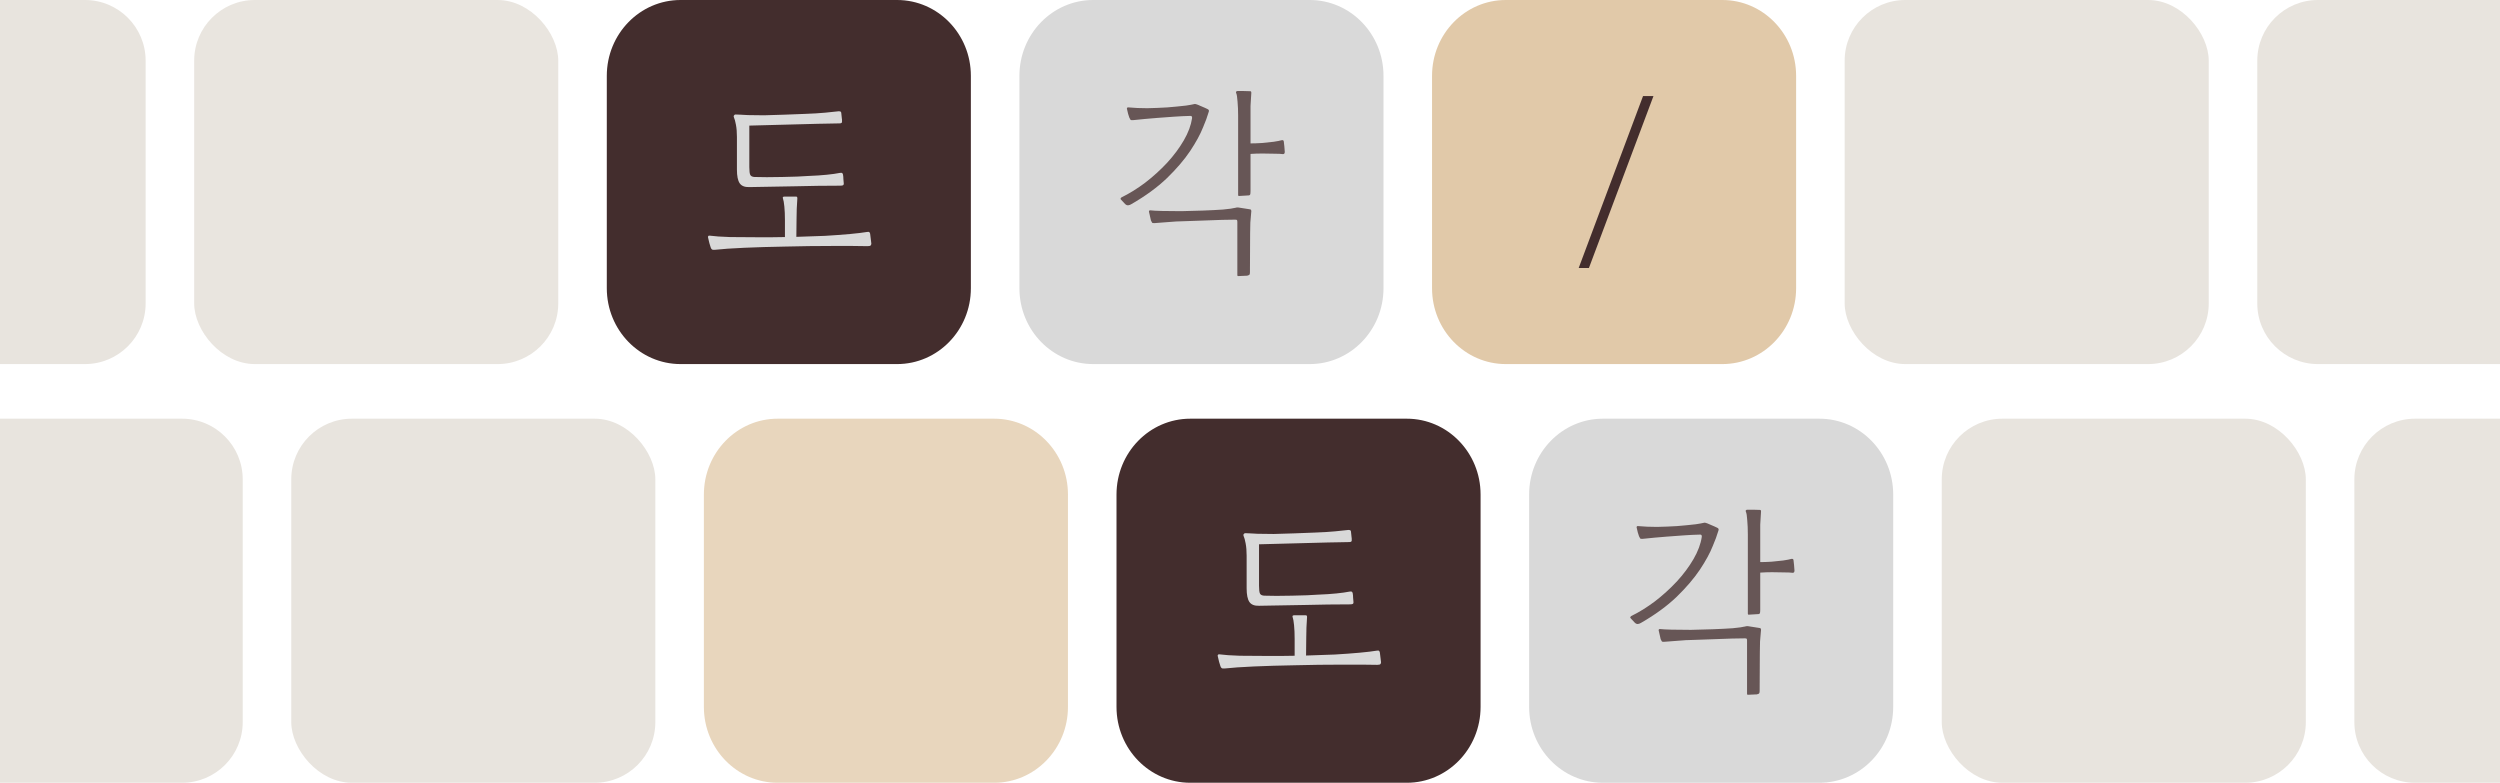 <svg width="412" height="129" viewBox="0 0 412 129" fill="none" xmlns="http://www.w3.org/2000/svg">
<path d="M147.838 0H112.162C105.445 0 100 5.596 100 12.5V47.5C100 54.404 105.445 60 112.162 60H147.838C154.555 60 160 54.404 160 47.5V12.5C160 5.596 154.555 0 147.838 0Z" fill="#432D2D"/>
<path d="M123.488 30.833C122.731 30.856 122.202 30.644 121.899 30.2C121.596 29.756 121.445 29 121.445 27.933V22.567C121.445 21.789 121.391 21.122 121.283 20.567C121.175 19.989 121.067 19.589 120.958 19.367C120.893 19.233 120.893 19.122 120.958 19.033C121.023 18.922 121.11 18.867 121.218 18.867C121.369 18.867 121.639 18.877 122.028 18.9C122.418 18.922 122.829 18.944 123.261 18.967C123.996 18.989 124.883 19 125.92 19C126.958 18.977 128.061 18.944 129.228 18.9C130.418 18.856 131.575 18.811 132.699 18.767C133.975 18.722 135.078 18.656 136.007 18.567C136.937 18.477 137.683 18.4 138.245 18.333C138.31 18.333 138.386 18.344 138.472 18.367C138.558 18.389 138.613 18.456 138.634 18.567L138.731 19.467C138.753 19.556 138.764 19.644 138.764 19.733C138.764 19.8 138.764 19.877 138.764 19.967C138.807 20.211 138.678 20.333 138.374 20.333C137.77 20.333 137.186 20.344 136.623 20.367C136.061 20.367 135.467 20.377 134.839 20.4L123.488 20.7V27.533C123.488 28.2 123.542 28.633 123.65 28.833C123.759 29.033 123.986 29.144 124.331 29.167C124.872 29.189 125.553 29.2 126.374 29.2C127.197 29.2 128.05 29.189 128.937 29.167C129.824 29.144 130.645 29.122 131.401 29.1C132.18 29.056 132.775 29.022 133.185 29C134.353 28.956 135.37 28.889 136.234 28.8C137.121 28.711 137.834 28.611 138.374 28.5C138.591 28.456 138.731 28.467 138.796 28.533C138.861 28.577 138.905 28.656 138.926 28.767C138.97 29.011 138.991 29.256 138.991 29.5C139.013 29.722 139.034 29.977 139.056 30.267C139.056 30.4 139.013 30.489 138.926 30.533C138.861 30.577 138.678 30.6 138.374 30.6C136.061 30.6 133.618 30.633 131.045 30.7C128.494 30.744 125.975 30.789 123.488 30.833ZM117.812 41.167C117.575 41.189 117.413 41.167 117.326 41.1C117.24 41.033 117.175 40.933 117.131 40.8C117.045 40.556 116.969 40.311 116.904 40.067C116.839 39.8 116.764 39.477 116.677 39.1C116.656 39.056 116.667 39 116.71 38.933C116.753 38.844 116.829 38.811 116.937 38.833C117.759 38.944 118.883 39.022 120.31 39.067C121.737 39.089 123.305 39.1 125.012 39.1C125.705 39.1 126.407 39.1 127.12 39.1C127.856 39.1 128.602 39.089 129.358 39.067V36.3C129.358 35.433 129.326 34.677 129.261 34.033C129.196 33.389 129.121 32.956 129.034 32.733C128.948 32.511 129.023 32.4 129.261 32.4H131.207C131.337 32.4 131.401 32.489 131.401 32.667C131.401 32.689 131.401 32.711 131.401 32.733C131.358 33.311 131.326 33.867 131.304 34.4C131.283 34.933 131.272 35.489 131.272 36.067L131.239 39.033C132.883 38.989 134.461 38.933 135.974 38.867C137.488 38.777 138.85 38.677 140.061 38.567C141.272 38.456 142.201 38.344 142.85 38.233C143.067 38.189 143.207 38.2 143.272 38.267C143.337 38.333 143.38 38.422 143.401 38.533L143.596 40.133C143.596 40.244 143.564 40.344 143.499 40.433C143.434 40.522 143.261 40.567 142.98 40.567C142.245 40.544 141.391 40.533 140.418 40.533C139.445 40.533 138.407 40.533 137.304 40.533C134.602 40.533 131.985 40.567 129.456 40.633C126.926 40.677 124.656 40.744 122.645 40.833C120.634 40.922 119.024 41.033 117.812 41.167Z" fill="#D9D9D9"/>
<path d="M215.838 0H180.162C173.445 0 168 5.596 168 12.5V47.5C168 54.404 173.445 60 180.162 60H215.838C222.555 60 228 54.404 228 47.5V12.5C228 5.596 222.555 0 215.838 0Z" fill="#D9D9D9"/>
<path d="M185.428 33.633L184.714 32.867C184.627 32.778 184.66 32.667 184.811 32.533C186.13 31.889 187.438 31.078 188.736 30.1C190.033 29.1 191.233 28.011 192.336 26.833C193.438 25.633 194.357 24.4 195.092 23.133C195.828 21.867 196.282 20.644 196.455 19.467C196.476 19.223 196.39 19.1 196.195 19.1C195.265 19.122 194.346 19.167 193.438 19.233C192.552 19.3 191.644 19.367 190.714 19.433C190.065 19.477 189.406 19.533 188.736 19.6C188.087 19.667 187.416 19.733 186.725 19.8C186.508 19.823 186.368 19.8 186.303 19.733C186.238 19.644 186.184 19.544 186.141 19.433C186.119 19.411 186.109 19.389 186.109 19.367C186.022 19.122 185.957 18.922 185.914 18.767C185.871 18.589 185.806 18.311 185.719 17.933C185.698 17.889 185.709 17.833 185.752 17.767C185.795 17.7 185.871 17.677 185.979 17.7C186.93 17.789 187.957 17.833 189.06 17.833C190.163 17.811 191.265 17.767 192.368 17.7C193.471 17.611 194.498 17.511 195.449 17.4C195.687 17.356 195.958 17.311 196.26 17.267C196.562 17.2 196.725 17.167 196.746 17.167C196.854 17.122 196.973 17.122 197.103 17.167C197.276 17.211 197.503 17.3 197.784 17.433C198.066 17.544 198.325 17.656 198.563 17.767C198.8 17.878 198.941 17.944 198.984 17.967C199.201 18.056 199.276 18.2 199.211 18.4C199.06 18.867 198.919 19.289 198.79 19.667C198.66 20.023 198.487 20.456 198.271 20.967C197.817 22.122 197.103 23.433 196.13 24.9C195.157 26.344 193.882 27.833 192.303 29.367C190.725 30.878 188.779 32.3 186.465 33.633C186.293 33.744 186.119 33.811 185.946 33.833C185.774 33.856 185.6 33.789 185.428 33.633ZM204.044 45.5C203.957 45.5 203.914 45.444 203.914 45.333V36.567C203.914 36.411 203.892 36.311 203.849 36.267C203.827 36.222 203.719 36.2 203.525 36.2C203.028 36.2 202.335 36.211 201.449 36.233C200.563 36.256 199.622 36.289 198.627 36.333C197.633 36.356 196.692 36.389 195.806 36.433C194.941 36.456 194.282 36.477 193.828 36.5C193.287 36.544 192.692 36.589 192.044 36.633C191.417 36.678 190.833 36.722 190.292 36.767C190.076 36.789 189.936 36.767 189.871 36.7C189.806 36.611 189.752 36.511 189.709 36.4C189.687 36.377 189.676 36.356 189.676 36.333L189.352 34.9C189.33 34.856 189.341 34.8 189.384 34.733C189.427 34.667 189.503 34.644 189.611 34.667C189.958 34.711 190.584 34.744 191.492 34.767C192.422 34.789 193.481 34.8 194.671 34.8C195.86 34.778 197.06 34.744 198.271 34.7C199.481 34.656 200.573 34.6 201.546 34.533C202.519 34.444 203.222 34.344 203.655 34.233C203.676 34.233 203.709 34.222 203.752 34.2C203.795 34.2 203.839 34.2 203.882 34.2C203.925 34.178 204.001 34.178 204.109 34.2L206.022 34.5C206.13 34.523 206.184 34.567 206.184 34.633C206.206 34.678 206.217 34.722 206.217 34.767C206.217 34.789 206.217 34.8 206.217 34.8C206.152 35.422 206.097 36.056 206.055 36.7C206.033 37.344 206.022 37.933 206.022 38.467L205.99 44.867C205.99 45.133 205.935 45.289 205.827 45.333C205.741 45.377 205.643 45.411 205.536 45.433L204.044 45.5ZM204.173 32.3C204.087 32.3 204.044 32.244 204.044 32.133V19.067C204.044 18.223 204.011 17.444 203.946 16.733C203.903 16.023 203.827 15.556 203.719 15.333C203.676 15.223 203.676 15.144 203.719 15.1C203.784 15.033 203.86 15 203.946 15C204.163 15 204.476 15 204.887 15C205.319 15 205.708 15.011 206.055 15.033C206.162 15.033 206.217 15.123 206.217 15.3C206.152 16.122 206.109 16.844 206.087 17.467C206.087 18.067 206.087 18.767 206.087 19.567V23.633C206.671 23.633 207.298 23.611 207.968 23.567C208.66 23.5 209.298 23.433 209.882 23.367C210.487 23.277 210.941 23.189 211.244 23.1C211.438 23.078 211.546 23.144 211.568 23.3C211.611 23.589 211.643 23.878 211.665 24.167C211.687 24.456 211.708 24.744 211.73 25.033C211.73 25.277 211.633 25.4 211.438 25.4C211.136 25.356 210.67 25.333 210.044 25.333C209.417 25.311 208.746 25.3 208.033 25.3C207.341 25.3 206.693 25.323 206.087 25.367V31.467C206.087 31.8 206.065 32 206.022 32.067C206 32.133 205.935 32.178 205.827 32.2L204.173 32.3Z" fill="#432D2D" fill-opacity="0.76"/>
<path d="M283.838 0H248.162C241.445 0 236 5.596 236 12.5V47.5C236 54.404 241.445 60 248.162 60H283.838C290.555 60 296 54.404 296 47.5V12.5C296 5.596 290.555 0 283.838 0Z" fill="#E1C9A9"/>
<path d="M272.491 15.833L261.853 44.167H260.167L270.772 15.833H272.491Z" fill="#432D2D"/>
<rect x="32" width="60" height="60" rx="10" fill="#E8E4DE" fill-opacity="0.98"/>
<rect x="304" width="60" height="60" rx="10" fill="#E8E4DE"/>
<path d="M372 10C372 4.477 376.477 0 382 0H412V60H382C376.477 60 372 55.523 372 50V10Z" fill="#E8E4DE"/>
<path d="M0 0H14C19.523 0 24 4.477 24 10V50C24 55.523 19.523 60 14 60H0V0Z" fill="#E8E4DE"/>
<path d="M231.838 69H196.162C189.445 69 184 74.596 184 81.5V116.5C184 123.404 189.445 129 196.162 129H231.838C238.555 129 244 123.404 244 116.5V81.5C244 74.596 238.555 69 231.838 69Z" fill="#432D2D"/>
<path d="M207.488 99.833C206.731 99.856 206.202 99.644 205.899 99.2C205.596 98.756 205.445 98 205.445 96.933V91.567C205.445 90.789 205.391 90.122 205.283 89.567C205.175 88.989 205.067 88.589 204.958 88.367C204.893 88.233 204.893 88.122 204.958 88.033C205.023 87.922 205.11 87.867 205.218 87.867C205.369 87.867 205.639 87.877 206.028 87.9C206.418 87.922 206.829 87.944 207.261 87.967C207.996 87.989 208.883 88 209.92 88C210.958 87.977 212.061 87.944 213.228 87.9C214.418 87.856 215.575 87.811 216.699 87.767C217.975 87.722 219.078 87.656 220.007 87.567C220.937 87.477 221.683 87.4 222.245 87.333C222.31 87.333 222.386 87.344 222.472 87.367C222.558 87.389 222.613 87.456 222.634 87.567L222.731 88.467C222.753 88.556 222.764 88.644 222.764 88.733C222.764 88.8 222.764 88.877 222.764 88.967C222.807 89.211 222.678 89.333 222.374 89.333C221.77 89.333 221.186 89.344 220.623 89.367C220.061 89.367 219.467 89.377 218.839 89.4L207.488 89.7V96.533C207.488 97.2 207.542 97.633 207.65 97.833C207.759 98.033 207.986 98.144 208.331 98.167C208.872 98.189 209.553 98.2 210.374 98.2C211.197 98.2 212.05 98.189 212.937 98.167C213.824 98.144 214.645 98.122 215.401 98.1C216.18 98.056 216.775 98.022 217.185 98C218.353 97.956 219.37 97.889 220.234 97.8C221.121 97.711 221.834 97.611 222.374 97.5C222.591 97.456 222.731 97.467 222.796 97.533C222.861 97.577 222.905 97.656 222.926 97.767C222.97 98.011 222.991 98.256 222.991 98.5C223.013 98.722 223.034 98.977 223.056 99.267C223.056 99.4 223.013 99.489 222.926 99.533C222.861 99.577 222.678 99.6 222.374 99.6C220.061 99.6 217.618 99.633 215.045 99.7C212.494 99.744 209.975 99.789 207.488 99.833ZM201.812 110.167C201.575 110.189 201.413 110.167 201.326 110.1C201.24 110.033 201.175 109.933 201.131 109.8C201.045 109.556 200.969 109.311 200.904 109.067C200.839 108.8 200.764 108.477 200.677 108.1C200.656 108.056 200.667 108 200.71 107.933C200.753 107.844 200.829 107.811 200.937 107.833C201.759 107.944 202.883 108.022 204.31 108.067C205.737 108.089 207.305 108.1 209.012 108.1C209.705 108.1 210.407 108.1 211.12 108.1C211.856 108.1 212.602 108.089 213.358 108.067V105.3C213.358 104.433 213.326 103.677 213.261 103.033C213.196 102.389 213.121 101.956 213.034 101.733C212.948 101.511 213.023 101.4 213.261 101.4H215.207C215.337 101.4 215.401 101.489 215.401 101.667C215.401 101.689 215.401 101.711 215.401 101.733C215.358 102.311 215.326 102.867 215.304 103.4C215.283 103.933 215.272 104.489 215.272 105.067L215.239 108.033C216.883 107.989 218.461 107.933 219.974 107.867C221.488 107.777 222.85 107.677 224.061 107.567C225.272 107.456 226.201 107.344 226.85 107.233C227.067 107.189 227.207 107.2 227.272 107.267C227.337 107.333 227.38 107.422 227.401 107.533L227.596 109.133C227.596 109.244 227.564 109.344 227.499 109.433C227.434 109.522 227.261 109.567 226.98 109.567C226.245 109.544 225.391 109.533 224.418 109.533C223.445 109.533 222.407 109.533 221.304 109.533C218.602 109.533 215.985 109.567 213.456 109.633C210.926 109.677 208.656 109.744 206.645 109.833C204.634 109.922 203.024 110.033 201.812 110.167Z" fill="#D9D9D9"/>
<path d="M299.838 69H264.162C257.445 69 252 74.596 252 81.5V116.5C252 123.404 257.445 129 264.162 129H299.838C306.555 129 312 123.404 312 116.5V81.5C312 74.596 306.555 69 299.838 69Z" fill="#D9D9D9"/>
<path d="M269.428 102.633L268.714 101.867C268.627 101.777 268.66 101.667 268.811 101.533C270.13 100.889 271.438 100.078 272.736 99.1C274.033 98.1 275.233 97.011 276.336 95.833C277.438 94.633 278.357 93.4 279.092 92.133C279.828 90.867 280.282 89.644 280.455 88.467C280.476 88.222 280.39 88.1 280.195 88.1C279.265 88.123 278.346 88.167 277.438 88.233C276.552 88.3 275.644 88.367 274.714 88.433C274.065 88.478 273.406 88.533 272.736 88.6C272.087 88.667 271.416 88.733 270.725 88.8C270.508 88.823 270.368 88.8 270.303 88.733C270.238 88.644 270.184 88.544 270.141 88.433C270.119 88.411 270.109 88.389 270.109 88.367C270.022 88.123 269.957 87.922 269.914 87.767C269.871 87.589 269.806 87.311 269.719 86.933C269.698 86.889 269.709 86.833 269.752 86.767C269.795 86.7 269.871 86.677 269.979 86.7C270.93 86.789 271.957 86.833 273.06 86.833C274.163 86.811 275.265 86.767 276.368 86.7C277.471 86.611 278.498 86.511 279.449 86.4C279.687 86.356 279.958 86.311 280.26 86.267C280.562 86.2 280.725 86.167 280.746 86.167C280.854 86.123 280.973 86.123 281.103 86.167C281.276 86.211 281.503 86.3 281.784 86.433C282.066 86.544 282.325 86.656 282.563 86.767C282.8 86.877 282.941 86.944 282.984 86.967C283.201 87.056 283.276 87.2 283.211 87.4C283.06 87.867 282.919 88.289 282.79 88.667C282.66 89.022 282.487 89.456 282.271 89.967C281.817 91.123 281.103 92.433 280.13 93.9C279.157 95.344 277.882 96.833 276.303 98.367C274.725 99.877 272.779 101.3 270.465 102.633C270.293 102.744 270.119 102.811 269.946 102.833C269.774 102.856 269.6 102.789 269.428 102.633ZM288.044 114.5C287.957 114.5 287.914 114.444 287.914 114.333V105.567C287.914 105.411 287.892 105.311 287.849 105.267C287.827 105.222 287.719 105.2 287.525 105.2C287.028 105.2 286.335 105.211 285.449 105.233C284.563 105.256 283.622 105.289 282.627 105.333C281.633 105.356 280.692 105.389 279.806 105.433C278.941 105.456 278.282 105.477 277.828 105.5C277.287 105.544 276.692 105.589 276.044 105.633C275.417 105.677 274.833 105.723 274.292 105.767C274.076 105.789 273.936 105.767 273.871 105.7C273.806 105.611 273.752 105.511 273.709 105.4C273.687 105.377 273.676 105.356 273.676 105.333L273.352 103.9C273.33 103.856 273.341 103.8 273.384 103.733C273.427 103.667 273.503 103.644 273.611 103.667C273.958 103.711 274.584 103.744 275.492 103.767C276.422 103.789 277.481 103.8 278.671 103.8C279.86 103.778 281.06 103.744 282.271 103.7C283.481 103.656 284.573 103.6 285.546 103.533C286.519 103.444 287.222 103.344 287.655 103.233C287.676 103.233 287.709 103.223 287.752 103.2C287.795 103.2 287.839 103.2 287.882 103.2C287.925 103.178 288.001 103.178 288.109 103.2L290.022 103.5C290.13 103.523 290.184 103.567 290.184 103.633C290.206 103.678 290.217 103.722 290.217 103.767C290.217 103.789 290.217 103.8 290.217 103.8C290.152 104.423 290.097 105.056 290.055 105.7C290.033 106.344 290.022 106.933 290.022 107.467L289.99 113.867C289.99 114.133 289.935 114.289 289.827 114.333C289.741 114.378 289.643 114.411 289.536 114.433L288.044 114.5ZM288.173 101.3C288.087 101.3 288.044 101.244 288.044 101.133V88.067C288.044 87.222 288.011 86.444 287.946 85.733C287.903 85.022 287.827 84.556 287.719 84.333C287.676 84.222 287.676 84.144 287.719 84.1C287.784 84.033 287.86 84 287.946 84C288.163 84 288.476 84 288.887 84C289.319 84 289.708 84.011 290.055 84.033C290.162 84.033 290.217 84.123 290.217 84.3C290.152 85.123 290.109 85.844 290.087 86.467C290.087 87.067 290.087 87.767 290.087 88.567V92.633C290.671 92.633 291.298 92.611 291.968 92.567C292.66 92.5 293.298 92.433 293.882 92.367C294.487 92.278 294.941 92.189 295.244 92.1C295.438 92.078 295.546 92.144 295.568 92.3C295.611 92.589 295.643 92.877 295.665 93.167C295.687 93.456 295.708 93.744 295.73 94.033C295.73 94.278 295.633 94.4 295.438 94.4C295.136 94.356 294.67 94.333 294.044 94.333C293.417 94.311 292.746 94.3 292.033 94.3C291.341 94.3 290.693 94.323 290.087 94.367V100.467C290.087 100.8 290.065 101 290.022 101.067C290 101.133 289.935 101.177 289.827 101.2L288.173 101.3Z" fill="#432D2D" fill-opacity="0.76"/>
<rect x="320" y="69" width="60" height="60" rx="10" fill="#E8E4DE"/>
<rect x="48" y="69" width="60" height="60" rx="10" fill="#E8E4DE"/>
<path d="M388 79C388 73.477 392.477 69 398 69H412V129H398C392.477 129 388 124.523 388 119V79Z" fill="#E8E4DE"/>
<path d="M0 69H30C35.523 69 40 73.477 40 79V119C40 124.523 35.523 129 30 129H0V69Z" fill="#E8E4DE"/>
<path d="M163.838 69H128.162C121.445 69 116 74.596 116 81.5V116.5C116 123.404 121.445 129 128.162 129H163.838C170.555 129 176 123.404 176 116.5V81.5C176 74.596 170.555 69 163.838 69Z" fill="#E1C9A9" fill-opacity="0.76"/>
</svg>
